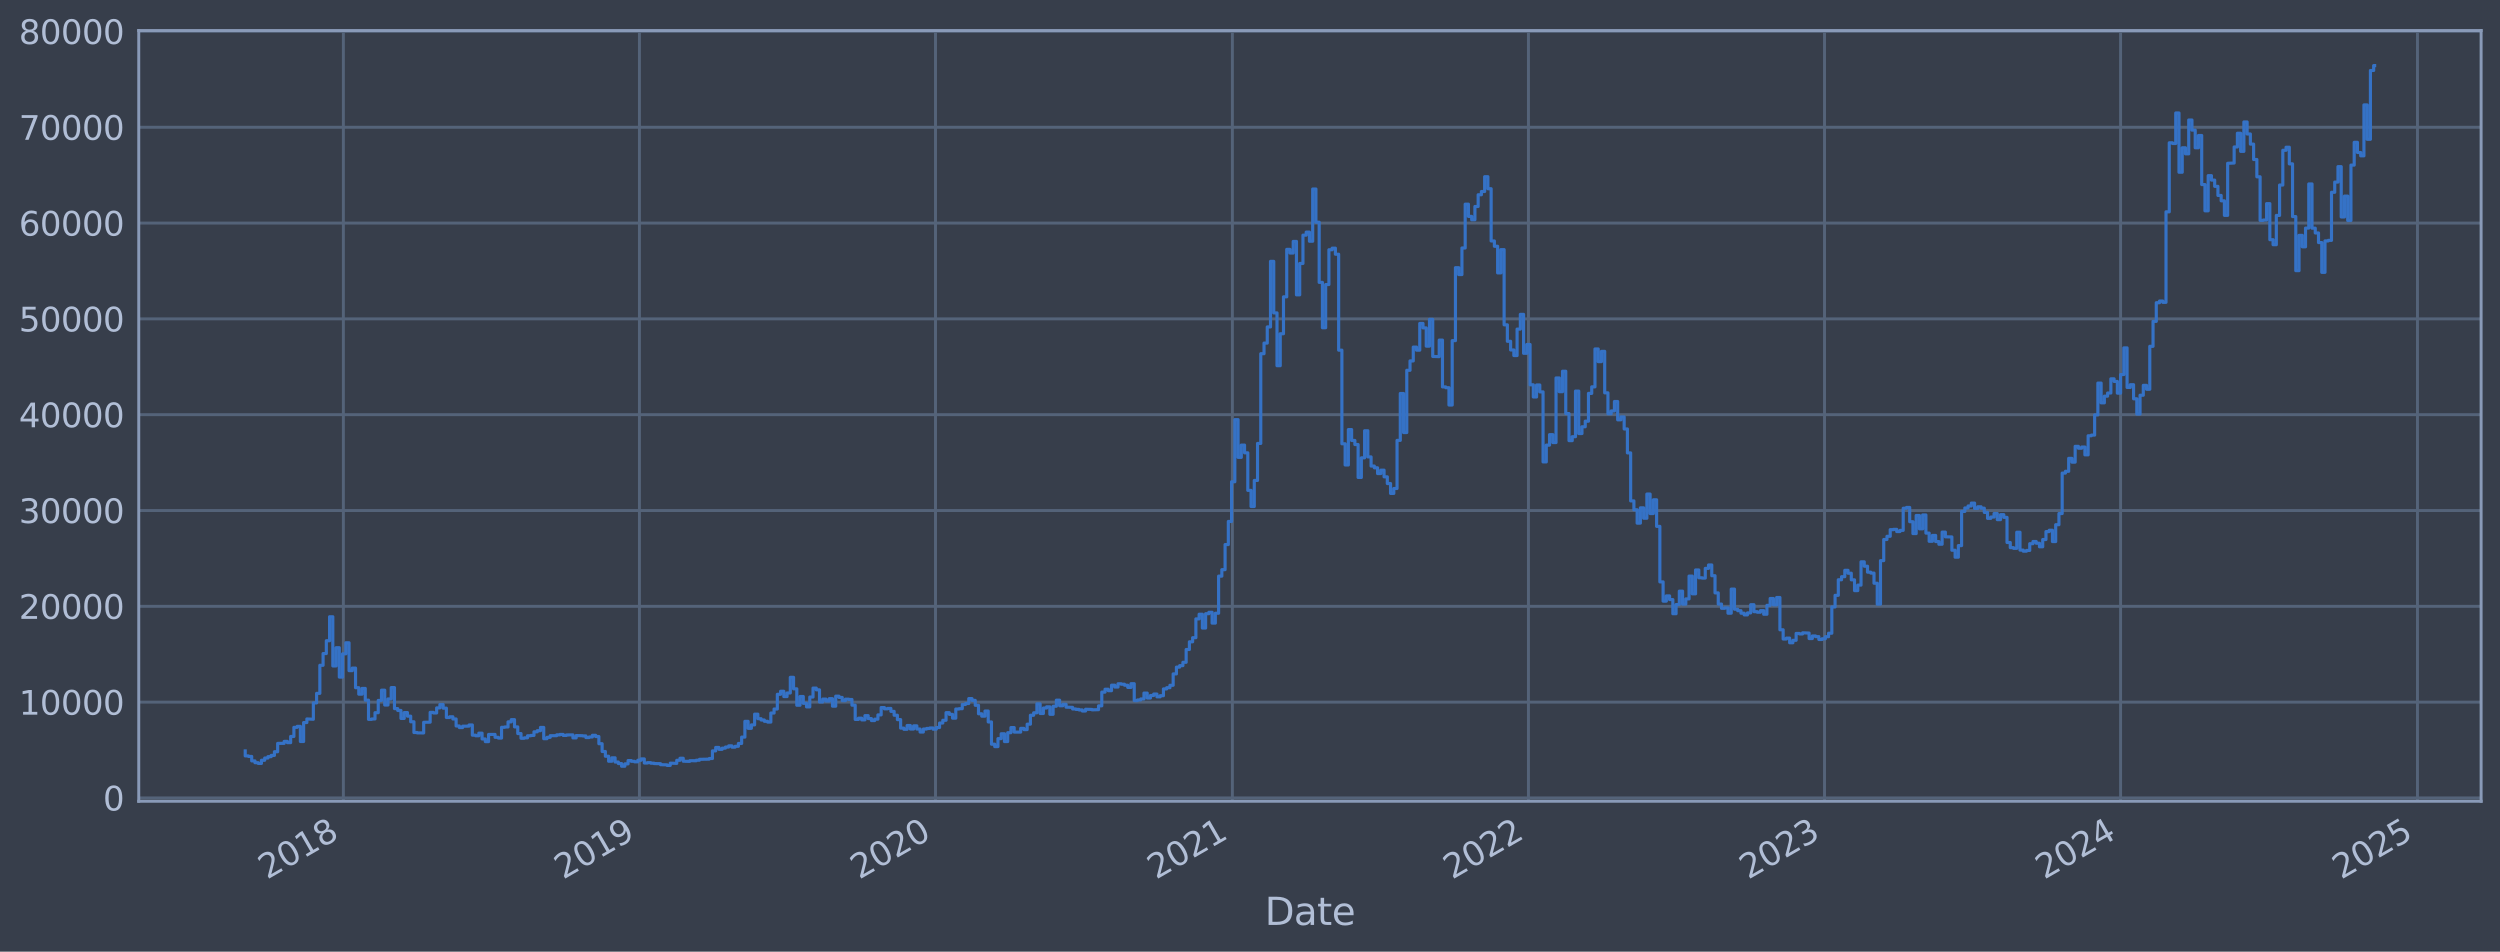 <?xml version="1.0" encoding="utf-8" standalone="no"?>
<!DOCTYPE svg PUBLIC "-//W3C//DTD SVG 1.1//EN"
  "http://www.w3.org/Graphics/SVG/1.1/DTD/svg11.dtd">
<svg xmlns:xlink="http://www.w3.org/1999/xlink" width="952.884pt" height="362.739pt" viewBox="0 0 952.884 362.739" xmlns="http://www.w3.org/2000/svg" version="1.1">
 <defs>
  <style type="text/css">*{stroke-linejoin: round; stroke-linecap: butt}</style>
 </defs>
 <g id="figure_1">
  <g id="patch_1">
   <path d="M 0 362.739 
L 952.884 362.739 
L 952.884 0 
L 0 0 
z
" style="fill: #373e4b"/>
  </g>
  <g id="axes_1">
   <g id="patch_2">
    <path d="M 52.884 305.408 
L 945.684 305.408 
L 945.684 11.648 
L 52.884 11.648 
z
" style="fill: #373e4b"/>
   </g>
   <g id="matplotlib.axis_1">
    <g id="xtick_1">
     <g id="line2d_1">
      <path d="M 130.875 305.408 
L 130.875 11.648 
" clip-path="url(#p6b8d795f42)" style="fill: none; stroke: #546379; stroke-width: 1.12; stroke-linecap: square"/>
     </g>
     <g id="line2d_2"/>
     <g id="text_1">
      <!-- 2018 -->
      <g style="fill: #b1bed6" transform="translate(101.794 335.333) rotate(-30) scale(0.126 -0.126)">
       <defs>
        <path id="DejaVuSans-32" d="M 1228 531 
L 3431 531 
L 3431 0 
L 469 0 
L 469 531 
Q 828 903 1448 1529 
Q 2069 2156 2228 2338 
Q 2531 2678 2651 2914 
Q 2772 3150 2772 3378 
Q 2772 3750 2511 3984 
Q 2250 4219 1831 4219 
Q 1534 4219 1204 4116 
Q 875 4013 500 3803 
L 500 4441 
Q 881 4594 1212 4672 
Q 1544 4750 1819 4750 
Q 2544 4750 2975 4387 
Q 3406 4025 3406 3419 
Q 3406 3131 3298 2873 
Q 3191 2616 2906 2266 
Q 2828 2175 2409 1742 
Q 1991 1309 1228 531 
z
" transform="scale(0.016)"/>
        <path id="DejaVuSans-30" d="M 2034 4250 
Q 1547 4250 1301 3770 
Q 1056 3291 1056 2328 
Q 1056 1369 1301 889 
Q 1547 409 2034 409 
Q 2525 409 2770 889 
Q 3016 1369 3016 2328 
Q 3016 3291 2770 3770 
Q 2525 4250 2034 4250 
z
M 2034 4750 
Q 2819 4750 3233 4129 
Q 3647 3509 3647 2328 
Q 3647 1150 3233 529 
Q 2819 -91 2034 -91 
Q 1250 -91 836 529 
Q 422 1150 422 2328 
Q 422 3509 836 4129 
Q 1250 4750 2034 4750 
z
" transform="scale(0.016)"/>
        <path id="DejaVuSans-31" d="M 794 531 
L 1825 531 
L 1825 4091 
L 703 3866 
L 703 4441 
L 1819 4666 
L 2450 4666 
L 2450 531 
L 3481 531 
L 3481 0 
L 794 0 
L 794 531 
z
" transform="scale(0.016)"/>
        <path id="DejaVuSans-38" d="M 2034 2216 
Q 1584 2216 1326 1975 
Q 1069 1734 1069 1313 
Q 1069 891 1326 650 
Q 1584 409 2034 409 
Q 2484 409 2743 651 
Q 3003 894 3003 1313 
Q 3003 1734 2745 1975 
Q 2488 2216 2034 2216 
z
M 1403 2484 
Q 997 2584 770 2862 
Q 544 3141 544 3541 
Q 544 4100 942 4425 
Q 1341 4750 2034 4750 
Q 2731 4750 3128 4425 
Q 3525 4100 3525 3541 
Q 3525 3141 3298 2862 
Q 3072 2584 2669 2484 
Q 3125 2378 3379 2068 
Q 3634 1759 3634 1313 
Q 3634 634 3220 271 
Q 2806 -91 2034 -91 
Q 1263 -91 848 271 
Q 434 634 434 1313 
Q 434 1759 690 2068 
Q 947 2378 1403 2484 
z
M 1172 3481 
Q 1172 3119 1398 2916 
Q 1625 2713 2034 2713 
Q 2441 2713 2670 2916 
Q 2900 3119 2900 3481 
Q 2900 3844 2670 4047 
Q 2441 4250 2034 4250 
Q 1625 4250 1398 4047 
Q 1172 3844 1172 3481 
z
" transform="scale(0.016)"/>
       </defs>
       <use xlink:href="#DejaVuSans-32"/>
       <use xlink:href="#DejaVuSans-30" x="63.623"/>
       <use xlink:href="#DejaVuSans-31" x="127.246"/>
       <use xlink:href="#DejaVuSans-38" x="190.869"/>
      </g>
     </g>
    </g>
    <g id="xtick_2">
     <g id="line2d_3">
      <path d="M 243.723 305.408 
L 243.723 11.648 
" clip-path="url(#p6b8d795f42)" style="fill: none; stroke: #546379; stroke-width: 1.12; stroke-linecap: square"/>
     </g>
     <g id="line2d_4"/>
     <g id="text_2">
      <!-- 2019 -->
      <g style="fill: #b1bed6" transform="translate(214.642 335.333) rotate(-30) scale(0.126 -0.126)">
       <defs>
        <path id="DejaVuSans-39" d="M 703 97 
L 703 672 
Q 941 559 1184 500 
Q 1428 441 1663 441 
Q 2288 441 2617 861 
Q 2947 1281 2994 2138 
Q 2813 1869 2534 1725 
Q 2256 1581 1919 1581 
Q 1219 1581 811 2004 
Q 403 2428 403 3163 
Q 403 3881 828 4315 
Q 1253 4750 1959 4750 
Q 2769 4750 3195 4129 
Q 3622 3509 3622 2328 
Q 3622 1225 3098 567 
Q 2575 -91 1691 -91 
Q 1453 -91 1209 -44 
Q 966 3 703 97 
z
M 1959 2075 
Q 2384 2075 2632 2365 
Q 2881 2656 2881 3163 
Q 2881 3666 2632 3958 
Q 2384 4250 1959 4250 
Q 1534 4250 1286 3958 
Q 1038 3666 1038 3163 
Q 1038 2656 1286 2365 
Q 1534 2075 1959 2075 
z
" transform="scale(0.016)"/>
       </defs>
       <use xlink:href="#DejaVuSans-32"/>
       <use xlink:href="#DejaVuSans-30" x="63.623"/>
       <use xlink:href="#DejaVuSans-31" x="127.246"/>
       <use xlink:href="#DejaVuSans-39" x="190.869"/>
      </g>
     </g>
    </g>
    <g id="xtick_3">
     <g id="line2d_5">
      <path d="M 356.57 305.408 
L 356.57 11.648 
" clip-path="url(#p6b8d795f42)" style="fill: none; stroke: #546379; stroke-width: 1.12; stroke-linecap: square"/>
     </g>
     <g id="line2d_6"/>
     <g id="text_3">
      <!-- 2020 -->
      <g style="fill: #b1bed6" transform="translate(327.489 335.333) rotate(-30) scale(0.126 -0.126)">
       <use xlink:href="#DejaVuSans-32"/>
       <use xlink:href="#DejaVuSans-30" x="63.623"/>
       <use xlink:href="#DejaVuSans-32" x="127.246"/>
       <use xlink:href="#DejaVuSans-30" x="190.869"/>
      </g>
     </g>
    </g>
    <g id="xtick_4">
     <g id="line2d_7">
      <path d="M 469.726 305.408 
L 469.726 11.648 
" clip-path="url(#p6b8d795f42)" style="fill: none; stroke: #546379; stroke-width: 1.12; stroke-linecap: square"/>
     </g>
     <g id="line2d_8"/>
     <g id="text_4">
      <!-- 2021 -->
      <g style="fill: #b1bed6" transform="translate(440.645 335.333) rotate(-30) scale(0.126 -0.126)">
       <use xlink:href="#DejaVuSans-32"/>
       <use xlink:href="#DejaVuSans-30" x="63.623"/>
       <use xlink:href="#DejaVuSans-32" x="127.246"/>
       <use xlink:href="#DejaVuSans-31" x="190.869"/>
      </g>
     </g>
    </g>
    <g id="xtick_5">
     <g id="line2d_9">
      <path d="M 582.574 305.408 
L 582.574 11.648 
" clip-path="url(#p6b8d795f42)" style="fill: none; stroke: #546379; stroke-width: 1.12; stroke-linecap: square"/>
     </g>
     <g id="line2d_10"/>
     <g id="text_5">
      <!-- 2022 -->
      <g style="fill: #b1bed6" transform="translate(553.493 335.333) rotate(-30) scale(0.126 -0.126)">
       <use xlink:href="#DejaVuSans-32"/>
       <use xlink:href="#DejaVuSans-30" x="63.623"/>
       <use xlink:href="#DejaVuSans-32" x="127.246"/>
       <use xlink:href="#DejaVuSans-32" x="190.869"/>
      </g>
     </g>
    </g>
    <g id="xtick_6">
     <g id="line2d_11">
      <path d="M 695.421 305.408 
L 695.421 11.648 
" clip-path="url(#p6b8d795f42)" style="fill: none; stroke: #546379; stroke-width: 1.12; stroke-linecap: square"/>
     </g>
     <g id="line2d_12"/>
     <g id="text_6">
      <!-- 2023 -->
      <g style="fill: #b1bed6" transform="translate(666.34 335.333) rotate(-30) scale(0.126 -0.126)">
       <defs>
        <path id="DejaVuSans-33" d="M 2597 2516 
Q 3050 2419 3304 2112 
Q 3559 1806 3559 1356 
Q 3559 666 3084 287 
Q 2609 -91 1734 -91 
Q 1441 -91 1130 -33 
Q 819 25 488 141 
L 488 750 
Q 750 597 1062 519 
Q 1375 441 1716 441 
Q 2309 441 2620 675 
Q 2931 909 2931 1356 
Q 2931 1769 2642 2001 
Q 2353 2234 1838 2234 
L 1294 2234 
L 1294 2753 
L 1863 2753 
Q 2328 2753 2575 2939 
Q 2822 3125 2822 3475 
Q 2822 3834 2567 4026 
Q 2313 4219 1838 4219 
Q 1578 4219 1281 4162 
Q 984 4106 628 3988 
L 628 4550 
Q 988 4650 1302 4700 
Q 1616 4750 1894 4750 
Q 2613 4750 3031 4423 
Q 3450 4097 3450 3541 
Q 3450 3153 3228 2886 
Q 3006 2619 2597 2516 
z
" transform="scale(0.016)"/>
       </defs>
       <use xlink:href="#DejaVuSans-32"/>
       <use xlink:href="#DejaVuSans-30" x="63.623"/>
       <use xlink:href="#DejaVuSans-32" x="127.246"/>
       <use xlink:href="#DejaVuSans-33" x="190.869"/>
      </g>
     </g>
    </g>
    <g id="xtick_7">
     <g id="line2d_13">
      <path d="M 808.268 305.408 
L 808.268 11.648 
" clip-path="url(#p6b8d795f42)" style="fill: none; stroke: #546379; stroke-width: 1.12; stroke-linecap: square"/>
     </g>
     <g id="line2d_14"/>
     <g id="text_7">
      <!-- 2024 -->
      <g style="fill: #b1bed6" transform="translate(779.187 335.333) rotate(-30) scale(0.126 -0.126)">
       <defs>
        <path id="DejaVuSans-34" d="M 2419 4116 
L 825 1625 
L 2419 1625 
L 2419 4116 
z
M 2253 4666 
L 3047 4666 
L 3047 1625 
L 3713 1625 
L 3713 1100 
L 3047 1100 
L 3047 0 
L 2419 0 
L 2419 1100 
L 313 1100 
L 313 1709 
L 2253 4666 
z
" transform="scale(0.016)"/>
       </defs>
       <use xlink:href="#DejaVuSans-32"/>
       <use xlink:href="#DejaVuSans-30" x="63.623"/>
       <use xlink:href="#DejaVuSans-32" x="127.246"/>
       <use xlink:href="#DejaVuSans-34" x="190.869"/>
      </g>
     </g>
    </g>
    <g id="xtick_8">
     <g id="line2d_15">
      <path d="M 921.425 305.408 
L 921.425 11.648 
" clip-path="url(#p6b8d795f42)" style="fill: none; stroke: #546379; stroke-width: 1.12; stroke-linecap: square"/>
     </g>
     <g id="line2d_16"/>
     <g id="text_8">
      <!-- 2025 -->
      <g style="fill: #b1bed6" transform="translate(892.344 335.333) rotate(-30) scale(0.126 -0.126)">
       <defs>
        <path id="DejaVuSans-35" d="M 691 4666 
L 3169 4666 
L 3169 4134 
L 1269 4134 
L 1269 2991 
Q 1406 3038 1543 3061 
Q 1681 3084 1819 3084 
Q 2600 3084 3056 2656 
Q 3513 2228 3513 1497 
Q 3513 744 3044 326 
Q 2575 -91 1722 -91 
Q 1428 -91 1123 -41 
Q 819 9 494 109 
L 494 744 
Q 775 591 1075 516 
Q 1375 441 1709 441 
Q 2250 441 2565 725 
Q 2881 1009 2881 1497 
Q 2881 1984 2565 2268 
Q 2250 2553 1709 2553 
Q 1456 2553 1204 2497 
Q 953 2441 691 2322 
L 691 4666 
z
" transform="scale(0.016)"/>
       </defs>
       <use xlink:href="#DejaVuSans-32"/>
       <use xlink:href="#DejaVuSans-30" x="63.623"/>
       <use xlink:href="#DejaVuSans-32" x="127.246"/>
       <use xlink:href="#DejaVuSans-35" x="190.869"/>
      </g>
     </g>
    </g>
    <g id="text_9">
     <!-- Date -->
     <g style="fill: #b1bed6" transform="translate(482.075 352.544) scale(0.144 -0.144)">
      <defs>
       <path id="DejaVuSans-44" d="M 1259 4147 
L 1259 519 
L 2022 519 
Q 2988 519 3436 956 
Q 3884 1394 3884 2338 
Q 3884 3275 3436 3711 
Q 2988 4147 2022 4147 
L 1259 4147 
z
M 628 4666 
L 1925 4666 
Q 3281 4666 3915 4102 
Q 4550 3538 4550 2338 
Q 4550 1131 3912 565 
Q 3275 0 1925 0 
L 628 0 
L 628 4666 
z
" transform="scale(0.016)"/>
       <path id="DejaVuSans-61" d="M 2194 1759 
Q 1497 1759 1228 1600 
Q 959 1441 959 1056 
Q 959 750 1161 570 
Q 1363 391 1709 391 
Q 2188 391 2477 730 
Q 2766 1069 2766 1631 
L 2766 1759 
L 2194 1759 
z
M 3341 1997 
L 3341 0 
L 2766 0 
L 2766 531 
Q 2569 213 2275 61 
Q 1981 -91 1556 -91 
Q 1019 -91 701 211 
Q 384 513 384 1019 
Q 384 1609 779 1909 
Q 1175 2209 1959 2209 
L 2766 2209 
L 2766 2266 
Q 2766 2663 2505 2880 
Q 2244 3097 1772 3097 
Q 1472 3097 1187 3025 
Q 903 2953 641 2809 
L 641 3341 
Q 956 3463 1253 3523 
Q 1550 3584 1831 3584 
Q 2591 3584 2966 3190 
Q 3341 2797 3341 1997 
z
" transform="scale(0.016)"/>
       <path id="DejaVuSans-74" d="M 1172 4494 
L 1172 3500 
L 2356 3500 
L 2356 3053 
L 1172 3053 
L 1172 1153 
Q 1172 725 1289 603 
Q 1406 481 1766 481 
L 2356 481 
L 2356 0 
L 1766 0 
Q 1100 0 847 248 
Q 594 497 594 1153 
L 594 3053 
L 172 3053 
L 172 3500 
L 594 3500 
L 594 4494 
L 1172 4494 
z
" transform="scale(0.016)"/>
       <path id="DejaVuSans-65" d="M 3597 1894 
L 3597 1613 
L 953 1613 
Q 991 1019 1311 708 
Q 1631 397 2203 397 
Q 2534 397 2845 478 
Q 3156 559 3463 722 
L 3463 178 
Q 3153 47 2828 -22 
Q 2503 -91 2169 -91 
Q 1331 -91 842 396 
Q 353 884 353 1716 
Q 353 2575 817 3079 
Q 1281 3584 2069 3584 
Q 2775 3584 3186 3129 
Q 3597 2675 3597 1894 
z
M 3022 2063 
Q 3016 2534 2758 2815 
Q 2500 3097 2075 3097 
Q 1594 3097 1305 2825 
Q 1016 2553 972 2059 
L 3022 2063 
z
" transform="scale(0.016)"/>
      </defs>
      <use xlink:href="#DejaVuSans-44"/>
      <use xlink:href="#DejaVuSans-61" x="77.002"/>
      <use xlink:href="#DejaVuSans-74" x="138.281"/>
      <use xlink:href="#DejaVuSans-65" x="177.49"/>
     </g>
    </g>
   </g>
   <g id="matplotlib.axis_2">
    <g id="ytick_1">
     <g id="line2d_17">
      <path d="M 52.884 304.136 
L 945.684 304.136 
" clip-path="url(#p6b8d795f42)" style="fill: none; stroke: #546379; stroke-width: 1.12; stroke-linecap: square"/>
     </g>
     <g id="line2d_18"/>
     <g id="text_10">
      <!-- 0 -->
      <g style="fill: #b1bed6" transform="translate(39.267 308.923) scale(0.126 -0.126)">
       <use xlink:href="#DejaVuSans-30"/>
      </g>
     </g>
    </g>
    <g id="ytick_2">
     <g id="line2d_19">
      <path d="M 52.884 267.618 
L 945.684 267.618 
" clip-path="url(#p6b8d795f42)" style="fill: none; stroke: #546379; stroke-width: 1.12; stroke-linecap: square"/>
     </g>
     <g id="line2d_20"/>
     <g id="text_11">
      <!-- 10000 -->
      <g style="fill: #b1bed6" transform="translate(7.2 272.405) scale(0.126 -0.126)">
       <use xlink:href="#DejaVuSans-31"/>
       <use xlink:href="#DejaVuSans-30" x="63.623"/>
       <use xlink:href="#DejaVuSans-30" x="127.246"/>
       <use xlink:href="#DejaVuSans-30" x="190.869"/>
       <use xlink:href="#DejaVuSans-30" x="254.492"/>
      </g>
     </g>
    </g>
    <g id="ytick_3">
     <g id="line2d_21">
      <path d="M 52.884 231.099 
L 945.684 231.099 
" clip-path="url(#p6b8d795f42)" style="fill: none; stroke: #546379; stroke-width: 1.12; stroke-linecap: square"/>
     </g>
     <g id="line2d_22"/>
     <g id="text_12">
      <!-- 20000 -->
      <g style="fill: #b1bed6" transform="translate(7.2 235.886) scale(0.126 -0.126)">
       <use xlink:href="#DejaVuSans-32"/>
       <use xlink:href="#DejaVuSans-30" x="63.623"/>
       <use xlink:href="#DejaVuSans-30" x="127.246"/>
       <use xlink:href="#DejaVuSans-30" x="190.869"/>
       <use xlink:href="#DejaVuSans-30" x="254.492"/>
      </g>
     </g>
    </g>
    <g id="ytick_4">
     <g id="line2d_23">
      <path d="M 52.884 194.58 
L 945.684 194.58 
" clip-path="url(#p6b8d795f42)" style="fill: none; stroke: #546379; stroke-width: 1.12; stroke-linecap: square"/>
     </g>
     <g id="line2d_24"/>
     <g id="text_13">
      <!-- 30000 -->
      <g style="fill: #b1bed6" transform="translate(7.2 199.367) scale(0.126 -0.126)">
       <use xlink:href="#DejaVuSans-33"/>
       <use xlink:href="#DejaVuSans-30" x="63.623"/>
       <use xlink:href="#DejaVuSans-30" x="127.246"/>
       <use xlink:href="#DejaVuSans-30" x="190.869"/>
       <use xlink:href="#DejaVuSans-30" x="254.492"/>
      </g>
     </g>
    </g>
    <g id="ytick_5">
     <g id="line2d_25">
      <path d="M 52.884 158.062 
L 945.684 158.062 
" clip-path="url(#p6b8d795f42)" style="fill: none; stroke: #546379; stroke-width: 1.12; stroke-linecap: square"/>
     </g>
     <g id="line2d_26"/>
     <g id="text_14">
      <!-- 40000 -->
      <g style="fill: #b1bed6" transform="translate(7.2 162.849) scale(0.126 -0.126)">
       <use xlink:href="#DejaVuSans-34"/>
       <use xlink:href="#DejaVuSans-30" x="63.623"/>
       <use xlink:href="#DejaVuSans-30" x="127.246"/>
       <use xlink:href="#DejaVuSans-30" x="190.869"/>
       <use xlink:href="#DejaVuSans-30" x="254.492"/>
      </g>
     </g>
    </g>
    <g id="ytick_6">
     <g id="line2d_27">
      <path d="M 52.884 121.543 
L 945.684 121.543 
" clip-path="url(#p6b8d795f42)" style="fill: none; stroke: #546379; stroke-width: 1.12; stroke-linecap: square"/>
     </g>
     <g id="line2d_28"/>
     <g id="text_15">
      <!-- 50000 -->
      <g style="fill: #b1bed6" transform="translate(7.2 126.33) scale(0.126 -0.126)">
       <use xlink:href="#DejaVuSans-35"/>
       <use xlink:href="#DejaVuSans-30" x="63.623"/>
       <use xlink:href="#DejaVuSans-30" x="127.246"/>
       <use xlink:href="#DejaVuSans-30" x="190.869"/>
       <use xlink:href="#DejaVuSans-30" x="254.492"/>
      </g>
     </g>
    </g>
    <g id="ytick_7">
     <g id="line2d_29">
      <path d="M 52.884 85.024 
L 945.684 85.024 
" clip-path="url(#p6b8d795f42)" style="fill: none; stroke: #546379; stroke-width: 1.12; stroke-linecap: square"/>
     </g>
     <g id="line2d_30"/>
     <g id="text_16">
      <!-- 60000 -->
      <g style="fill: #b1bed6" transform="translate(7.2 89.811) scale(0.126 -0.126)">
       <defs>
        <path id="DejaVuSans-36" d="M 2113 2584 
Q 1688 2584 1439 2293 
Q 1191 2003 1191 1497 
Q 1191 994 1439 701 
Q 1688 409 2113 409 
Q 2538 409 2786 701 
Q 3034 994 3034 1497 
Q 3034 2003 2786 2293 
Q 2538 2584 2113 2584 
z
M 3366 4563 
L 3366 3988 
Q 3128 4100 2886 4159 
Q 2644 4219 2406 4219 
Q 1781 4219 1451 3797 
Q 1122 3375 1075 2522 
Q 1259 2794 1537 2939 
Q 1816 3084 2150 3084 
Q 2853 3084 3261 2657 
Q 3669 2231 3669 1497 
Q 3669 778 3244 343 
Q 2819 -91 2113 -91 
Q 1303 -91 875 529 
Q 447 1150 447 2328 
Q 447 3434 972 4092 
Q 1497 4750 2381 4750 
Q 2619 4750 2861 4703 
Q 3103 4656 3366 4563 
z
" transform="scale(0.016)"/>
       </defs>
       <use xlink:href="#DejaVuSans-36"/>
       <use xlink:href="#DejaVuSans-30" x="63.623"/>
       <use xlink:href="#DejaVuSans-30" x="127.246"/>
       <use xlink:href="#DejaVuSans-30" x="190.869"/>
       <use xlink:href="#DejaVuSans-30" x="254.492"/>
      </g>
     </g>
    </g>
    <g id="ytick_8">
     <g id="line2d_31">
      <path d="M 52.884 48.506 
L 945.684 48.506 
" clip-path="url(#p6b8d795f42)" style="fill: none; stroke: #546379; stroke-width: 1.12; stroke-linecap: square"/>
     </g>
     <g id="line2d_32"/>
     <g id="text_17">
      <!-- 70000 -->
      <g style="fill: #b1bed6" transform="translate(7.2 53.293) scale(0.126 -0.126)">
       <defs>
        <path id="DejaVuSans-37" d="M 525 4666 
L 3525 4666 
L 3525 4397 
L 1831 0 
L 1172 0 
L 2766 4134 
L 525 4134 
L 525 4666 
z
" transform="scale(0.016)"/>
       </defs>
       <use xlink:href="#DejaVuSans-37"/>
       <use xlink:href="#DejaVuSans-30" x="63.623"/>
       <use xlink:href="#DejaVuSans-30" x="127.246"/>
       <use xlink:href="#DejaVuSans-30" x="190.869"/>
       <use xlink:href="#DejaVuSans-30" x="254.492"/>
      </g>
     </g>
    </g>
    <g id="ytick_9">
     <g id="line2d_33">
      <path d="M 52.884 11.987 
L 945.684 11.987 
" clip-path="url(#p6b8d795f42)" style="fill: none; stroke: #546379; stroke-width: 1.12; stroke-linecap: square"/>
     </g>
     <g id="line2d_34"/>
     <g id="text_18">
      <!-- 80000 -->
      <g style="fill: #b1bed6" transform="translate(7.2 16.774) scale(0.126 -0.126)">
       <use xlink:href="#DejaVuSans-38"/>
       <use xlink:href="#DejaVuSans-30" x="63.623"/>
       <use xlink:href="#DejaVuSans-30" x="127.246"/>
       <use xlink:href="#DejaVuSans-30" x="190.869"/>
       <use xlink:href="#DejaVuSans-30" x="254.492"/>
      </g>
     </g>
    </g>
   </g>
   <g id="line2d_35">
    <path d="M 93.466 286.212 
L 93.466 288.123 
L 94.702 288.123 
L 94.702 288.321 
L 95.939 288.321 
L 95.939 290.021 
L 97.176 290.021 
L 97.176 290.703 
L 98.412 290.703 
L 98.412 290.986 
L 99.649 290.986 
L 99.649 289.777 
L 100.886 289.777 
L 100.886 288.929 
L 102.122 288.929 
L 102.122 288.403 
L 103.359 288.403 
L 103.359 287.924 
L 104.596 287.924 
L 104.596 286.527 
L 105.832 286.527 
L 105.832 283.351 
L 108.306 283.331 
L 108.306 282.588 
L 109.542 282.588 
L 109.542 283.066 
L 110.779 283.066 
L 110.779 280.706 
L 112.016 280.706 
L 112.016 277.237 
L 113.252 277.237 
L 113.252 276.863 
L 114.489 276.863 
L 114.489 282.627 
L 115.726 282.627 
L 115.726 275.401 
L 116.963 275.401 
L 116.963 274.035 
L 119.436 274.144 
L 119.436 267.914 
L 120.673 267.914 
L 120.673 264.284 
L 121.909 264.284 
L 121.909 253.58 
L 123.146 253.58 
L 123.146 249.107 
L 124.383 249.107 
L 124.383 244.216 
L 125.619 244.216 
L 125.619 235.073 
L 126.856 235.073 
L 126.856 253.826 
L 128.093 253.826 
L 128.093 246.883 
L 129.329 246.883 
L 129.329 258.077 
L 130.566 258.077 
L 130.566 249.215 
L 131.803 249.215 
L 131.803 245.002 
L 133.039 245.002 
L 133.039 255.619 
L 134.276 255.619 
L 134.276 254.639 
L 135.513 254.639 
L 135.513 262.116 
L 136.749 262.116 
L 136.749 264.581 
L 137.986 264.581 
L 137.986 262.391 
L 139.223 262.391 
L 139.223 266.873 
L 140.46 266.873 
L 140.46 274.184 
L 141.696 274.184 
L 141.696 274.027 
L 142.933 274.027 
L 142.933 271.65 
L 144.17 271.65 
L 144.17 266.966 
L 145.406 266.966 
L 145.406 263.068 
L 146.643 263.068 
L 146.643 268.714 
L 147.88 268.714 
L 147.88 266.405 
L 149.116 266.405 
L 149.116 262.079 
L 150.353 262.079 
L 150.353 270.085 
L 151.59 270.085 
L 151.59 270.795 
L 152.826 270.795 
L 152.826 273.834 
L 154.063 273.834 
L 154.063 271.598 
L 155.3 271.598 
L 155.3 272.972 
L 156.536 272.972 
L 156.536 275.102 
L 157.773 275.102 
L 157.773 279.203 
L 159.01 279.203 
L 159.01 279.352 
L 161.483 279.361 
L 161.483 275.304 
L 163.956 275.26 
L 163.956 271.523 
L 165.193 271.523 
L 165.193 271.744 
L 166.43 271.744 
L 166.43 269.815 
L 167.667 269.815 
L 167.667 268.519 
L 168.903 268.519 
L 168.903 269.922 
L 170.14 269.922 
L 170.14 273.472 
L 171.377 273.472 
L 171.377 273.201 
L 172.613 273.201 
L 172.613 274.038 
L 173.85 274.038 
L 173.85 276.704 
L 175.087 276.704 
L 175.087 277.315 
L 176.323 277.315 
L 176.323 276.785 
L 178.797 276.764 
L 178.797 276.326 
L 180.033 276.326 
L 180.033 280.206 
L 181.27 280.206 
L 181.27 280.441 
L 182.507 280.441 
L 182.507 279.447 
L 183.743 279.447 
L 183.743 281.652 
L 184.98 281.652 
L 184.98 282.67 
L 186.217 282.67 
L 186.217 279.938 
L 188.69 279.93 
L 188.69 281.023 
L 189.927 281.023 
L 189.927 281.317 
L 191.164 281.317 
L 191.164 277.218 
L 192.4 277.218 
L 192.4 277.088 
L 193.637 277.088 
L 193.637 275.141 
L 194.874 275.141 
L 194.874 274.295 
L 196.11 274.295 
L 196.11 277.059 
L 197.347 277.059 
L 197.347 279.602 
L 198.584 279.602 
L 198.584 281.393 
L 199.82 281.393 
L 199.82 281.237 
L 201.057 281.237 
L 201.057 280.448 
L 202.294 280.448 
L 202.294 280.305 
L 203.53 280.305 
L 203.53 278.934 
L 204.767 278.934 
L 204.767 278.505 
L 206.004 278.505 
L 206.004 277.262 
L 207.24 277.262 
L 207.24 281.553 
L 208.477 281.553 
L 208.477 281.035 
L 209.714 281.035 
L 209.714 280.409 
L 212.187 280.414 
L 212.187 280.095 
L 213.424 280.095 
L 213.424 279.929 
L 214.66 279.929 
L 214.66 280.321 
L 215.897 280.321 
L 215.897 280.13 
L 218.371 280.103 
L 218.371 281.257 
L 219.607 281.257 
L 219.607 280.364 
L 222.081 280.422 
L 222.081 280.501 
L 223.317 280.501 
L 223.317 281.124 
L 224.554 281.124 
L 224.554 280.906 
L 225.791 280.906 
L 225.791 280.265 
L 227.027 280.265 
L 227.027 280.733 
L 228.264 280.733 
L 228.264 283.472 
L 229.501 283.472 
L 229.501 286.429 
L 230.737 286.429 
L 230.737 288.24 
L 231.974 288.24 
L 231.974 290.155 
L 233.211 290.155 
L 233.211 288.842 
L 234.447 288.842 
L 234.447 290.46 
L 235.684 290.46 
L 235.684 291.032 
L 236.921 291.032 
L 236.921 292.056 
L 238.157 292.056 
L 238.157 291.148 
L 239.394 291.148 
L 239.394 289.895 
L 240.631 289.895 
L 240.631 290.181 
L 241.868 290.181 
L 241.868 290.368 
L 243.104 290.368 
L 243.104 289.78 
L 244.341 289.78 
L 244.341 289.267 
L 245.578 289.267 
L 245.578 290.821 
L 246.814 290.821 
L 246.814 290.689 
L 248.051 290.689 
L 248.051 290.896 
L 249.288 290.896 
L 249.288 291.036 
L 251.761 291.076 
L 251.761 291.464 
L 254.234 291.516 
L 254.234 291.739 
L 255.471 291.739 
L 255.471 290.882 
L 257.944 290.96 
L 257.944 289.797 
L 259.181 289.797 
L 259.181 289.019 
L 260.418 289.019 
L 260.418 290.138 
L 262.891 290.206 
L 262.891 289.942 
L 265.364 289.963 
L 265.364 289.761 
L 266.601 289.761 
L 266.601 289.423 
L 270.311 289.352 
L 270.311 289.112 
L 271.548 289.112 
L 271.548 286.201 
L 272.785 286.201 
L 272.785 284.896 
L 274.021 284.896 
L 274.021 285.611 
L 275.258 285.611 
L 275.258 285.159 
L 276.495 285.159 
L 276.495 284.748 
L 277.731 284.748 
L 277.731 284.292 
L 278.968 284.292 
L 278.968 284.777 
L 280.205 284.777 
L 280.205 284.452 
L 281.441 284.452 
L 281.441 283.378 
L 282.678 283.378 
L 282.678 280.954 
L 283.915 280.954 
L 283.915 274.948 
L 285.151 274.948 
L 285.151 277.605 
L 286.388 277.605 
L 286.388 276.288 
L 287.625 276.288 
L 287.625 272.203 
L 288.861 272.203 
L 288.861 273.927 
L 290.098 273.927 
L 290.098 274.429 
L 291.335 274.429 
L 291.335 274.928 
L 292.572 274.928 
L 292.572 275.223 
L 293.808 275.223 
L 293.808 271.783 
L 295.045 271.783 
L 295.045 270.241 
L 296.282 270.241 
L 296.282 264.643 
L 297.518 264.643 
L 297.518 263.481 
L 298.755 263.481 
L 298.755 265.504 
L 299.992 265.504 
L 299.992 264.13 
L 301.228 264.13 
L 301.228 258.171 
L 302.465 258.171 
L 302.465 262.545 
L 303.702 262.545 
L 303.702 268.807 
L 304.938 268.807 
L 304.938 265.473 
L 306.175 265.473 
L 306.175 268.074 
L 307.412 268.074 
L 307.412 269.439 
L 308.648 269.439 
L 308.648 265.684 
L 309.885 265.684 
L 309.885 262.265 
L 311.122 262.265 
L 311.122 262.935 
L 312.358 262.935 
L 312.358 267.556 
L 313.595 267.556 
L 313.595 266.458 
L 314.832 266.458 
L 314.832 267.209 
L 316.068 267.209 
L 316.068 266.302 
L 317.305 266.302 
L 317.305 269.159 
L 318.542 269.159 
L 318.542 265.349 
L 319.779 265.349 
L 319.779 265.839 
L 321.015 265.839 
L 321.015 267.036 
L 322.252 267.036 
L 322.252 266.484 
L 323.489 266.484 
L 323.489 266.61 
L 324.725 266.61 
L 324.725 268.774 
L 325.962 268.774 
L 325.962 274.213 
L 327.199 274.213 
L 327.199 273.742 
L 328.435 273.742 
L 328.435 274.382 
L 329.672 274.382 
L 329.672 272.775 
L 330.909 272.775 
L 330.909 273.885 
L 332.145 273.885 
L 332.145 274.641 
L 333.382 274.641 
L 333.382 274.109 
L 334.619 274.109 
L 334.619 272.486 
L 335.855 272.486 
L 335.855 269.687 
L 337.092 269.687 
L 337.092 270.17 
L 338.329 270.17 
L 338.329 270.016 
L 339.565 270.016 
L 339.565 271.134 
L 340.802 271.134 
L 340.802 272.612 
L 342.039 272.612 
L 342.039 274.279 
L 343.276 274.279 
L 343.276 277.528 
L 344.512 277.528 
L 344.512 277.976 
L 345.749 277.976 
L 345.749 276.537 
L 346.986 276.537 
L 346.986 277.869 
L 348.222 277.869 
L 348.222 276.666 
L 349.459 276.666 
L 349.459 277.883 
L 350.696 277.883 
L 350.696 279.013 
L 351.932 279.013 
L 351.932 277.879 
L 353.169 277.879 
L 353.169 277.658 
L 354.406 277.658 
L 354.406 277.474 
L 355.642 277.474 
L 355.642 277.932 
L 356.879 277.932 
L 356.879 277.289 
L 358.116 277.289 
L 358.116 275.586 
L 359.352 275.586 
L 359.352 274.537 
L 360.589 274.537 
L 360.589 271.634 
L 361.826 271.634 
L 361.826 272.284 
L 363.062 272.284 
L 363.062 273.726 
L 364.299 273.726 
L 364.299 270.248 
L 365.536 270.248 
L 365.536 270.121 
L 366.772 270.121 
L 366.772 268.51 
L 368.009 268.51 
L 368.009 268.148 
L 369.246 268.148 
L 369.246 266.272 
L 370.483 266.272 
L 370.483 266.958 
L 371.719 266.958 
L 371.719 268.824 
L 372.956 268.824 
L 372.956 272.053 
L 374.193 272.053 
L 374.193 272.971 
L 375.429 272.971 
L 375.429 271.024 
L 376.666 271.024 
L 376.666 275.17 
L 377.903 275.17 
L 377.903 283.653 
L 379.139 283.653 
L 379.139 284.571 
L 380.376 284.571 
L 380.376 281.532 
L 381.613 281.532 
L 381.613 279.675 
L 382.849 279.675 
L 382.849 282.644 
L 384.086 282.644 
L 384.086 279.27 
L 385.323 279.27 
L 385.323 277.32 
L 386.559 277.32 
L 386.559 279.036 
L 389.033 279.041 
L 389.033 277.626 
L 390.269 277.626 
L 390.269 278.095 
L 391.506 278.095 
L 391.506 276.02 
L 392.743 276.02 
L 392.743 272.625 
L 393.98 272.625 
L 393.98 271.686 
L 395.216 271.686 
L 395.216 268.269 
L 396.453 268.269 
L 396.453 271.947 
L 397.69 271.947 
L 397.69 269.861 
L 398.926 269.861 
L 398.926 269.405 
L 400.163 269.405 
L 400.163 272.253 
L 401.4 272.253 
L 401.4 269.191 
L 402.636 269.191 
L 402.636 266.872 
L 403.873 266.872 
L 403.873 268.992 
L 405.11 268.992 
L 405.11 268.439 
L 406.346 268.439 
L 406.346 269.54 
L 408.82 269.609 
L 408.82 270.23 
L 410.056 270.23 
L 410.056 270.39 
L 411.293 270.39 
L 411.293 270.593 
L 412.53 270.593 
L 412.53 271.005 
L 413.766 271.005 
L 413.766 270.334 
L 416.24 270.408 
L 416.24 270.563 
L 418.713 270.486 
L 418.713 269.031 
L 419.95 269.031 
L 419.95 263.811 
L 421.187 263.811 
L 421.187 262.71 
L 422.423 262.71 
L 422.423 263.257 
L 423.66 263.257 
L 423.66 261.163 
L 424.897 261.163 
L 424.897 261.873 
L 426.133 261.873 
L 426.133 260.628 
L 427.37 260.628 
L 427.37 260.804 
L 428.607 260.804 
L 428.607 261.176 
L 429.843 261.176 
L 429.843 262.013 
L 431.08 262.013 
L 431.08 260.594 
L 432.317 260.594 
L 432.317 267.035 
L 433.553 267.035 
L 433.553 266.786 
L 434.79 266.786 
L 434.79 266.41 
L 436.027 266.41 
L 436.027 264.171 
L 437.263 264.171 
L 437.263 266.046 
L 438.5 266.046 
L 438.5 265.088 
L 439.737 265.088 
L 439.737 264.547 
L 440.973 264.547 
L 440.973 265.603 
L 442.21 265.603 
L 442.21 265.168 
L 443.447 265.168 
L 443.447 262.591 
L 444.684 262.591 
L 444.684 262.126 
L 445.92 262.126 
L 445.92 261.197 
L 447.157 261.197 
L 447.157 256.865 
L 448.394 256.865 
L 448.394 254.283 
L 449.63 254.283 
L 449.63 253.703 
L 450.867 253.703 
L 450.867 252.442 
L 452.104 252.442 
L 452.104 247.567 
L 453.34 247.567 
L 453.34 244.627 
L 454.577 244.627 
L 454.577 243.058 
L 455.814 243.058 
L 455.814 235.892 
L 457.05 235.892 
L 457.05 234.121 
L 458.287 234.121 
L 458.287 239.38 
L 459.524 239.38 
L 459.524 233.922 
L 460.76 233.922 
L 460.76 233.372 
L 461.997 233.372 
L 461.997 237.498 
L 463.234 237.498 
L 463.234 233.741 
L 464.47 233.741 
L 464.47 219.593 
L 465.707 219.593 
L 465.707 217.131 
L 466.944 217.131 
L 466.944 207.569 
L 468.18 207.569 
L 468.18 198.756 
L 469.417 198.756 
L 469.417 183.622 
L 470.654 183.622 
L 470.654 159.939 
L 471.891 159.939 
L 471.891 174.331 
L 473.127 174.331 
L 473.127 169.644 
L 474.364 169.644 
L 474.364 172.596 
L 475.601 172.596 
L 475.601 186.912 
L 476.837 186.912 
L 476.837 193.05 
L 478.074 193.05 
L 478.074 183.126 
L 479.311 183.126 
L 479.311 169.01 
L 480.547 169.01 
L 480.547 134.82 
L 481.784 134.82 
L 481.784 130.777 
L 483.021 130.777 
L 483.021 124.61 
L 484.257 124.61 
L 484.257 99.627 
L 485.494 99.627 
L 485.494 119.261 
L 486.731 119.261 
L 486.731 139.386 
L 487.967 139.386 
L 487.967 127.207 
L 489.204 127.207 
L 489.204 113.146 
L 490.441 113.146 
L 490.441 95.055 
L 491.677 95.055 
L 491.677 96.446 
L 492.914 96.446 
L 492.914 92.015 
L 494.151 92.015 
L 494.151 112.383 
L 495.388 112.383 
L 495.388 100.422 
L 496.624 100.422 
L 496.624 89.637 
L 497.861 89.637 
L 497.861 88.479 
L 499.098 88.479 
L 499.098 91.954 
L 500.334 91.954 
L 500.334 72.044 
L 501.571 72.044 
L 501.571 84.706 
L 502.808 84.706 
L 502.808 107.634 
L 504.044 107.634 
L 504.044 124.919 
L 505.281 124.919 
L 505.281 108.454 
L 506.518 108.454 
L 506.518 95.201 
L 507.754 95.201 
L 507.754 94.591 
L 508.991 94.591 
L 508.991 96.893 
L 510.228 96.893 
L 510.228 133.461 
L 511.464 133.461 
L 511.464 169.148 
L 512.701 169.148 
L 512.701 177.217 
L 513.938 177.217 
L 513.938 163.739 
L 515.174 163.739 
L 515.174 167.883 
L 516.411 167.883 
L 516.411 169.435 
L 517.648 169.435 
L 517.648 181.981 
L 518.884 181.981 
L 518.884 174.514 
L 520.121 174.514 
L 520.121 164.179 
L 521.358 164.179 
L 521.358 174.158 
L 522.595 174.158 
L 522.595 177.638 
L 523.831 177.638 
L 523.831 178.305 
L 525.068 178.305 
L 525.068 180.496 
L 526.305 180.496 
L 526.305 179.202 
L 527.541 179.202 
L 527.541 181.742 
L 528.778 181.742 
L 528.778 184.302 
L 530.015 184.302 
L 530.015 188.067 
L 531.251 188.067 
L 531.251 186.189 
L 532.488 186.189 
L 532.488 167.856 
L 533.725 167.856 
L 533.725 149.976 
L 534.961 149.976 
L 534.961 164.862 
L 536.198 164.862 
L 536.198 141.139 
L 537.435 141.139 
L 537.435 137.569 
L 538.671 137.569 
L 538.671 132.293 
L 539.908 132.293 
L 539.908 133.468 
L 541.145 133.468 
L 541.145 123.283 
L 542.381 123.283 
L 542.381 124.987 
L 543.618 124.987 
L 543.618 131.929 
L 544.855 131.929 
L 544.855 121.735 
L 546.092 121.735 
L 546.092 135.864 
L 548.565 135.935 
L 548.565 129.631 
L 549.802 129.631 
L 549.802 147.466 
L 551.038 147.466 
L 551.038 147.78 
L 552.275 147.78 
L 552.275 154.369 
L 553.512 154.369 
L 553.512 129.843 
L 554.748 129.843 
L 554.748 102.028 
L 555.985 102.028 
L 555.985 104.65 
L 557.222 104.65 
L 557.222 94.527 
L 558.458 94.527 
L 558.458 77.824 
L 559.695 77.824 
L 559.695 82.479 
L 560.932 82.479 
L 560.932 83.764 
L 562.168 83.764 
L 562.168 78.702 
L 563.405 78.702 
L 563.405 74.234 
L 564.642 74.234 
L 564.642 72.998 
L 565.878 72.998 
L 565.878 67.354 
L 567.115 67.354 
L 567.115 71.935 
L 568.352 71.935 
L 568.352 91.842 
L 569.588 91.842 
L 569.588 93.868 
L 570.825 93.868 
L 570.825 104.01 
L 572.062 104.01 
L 572.062 95.141 
L 573.299 95.141 
L 573.299 123.806 
L 574.535 123.806 
L 574.535 130.09 
L 575.772 130.09 
L 575.772 133.386 
L 577.009 133.386 
L 577.009 135.517 
L 578.245 135.517 
L 578.245 125.434 
L 579.482 125.434 
L 579.482 119.823 
L 580.719 119.823 
L 580.719 134.657 
L 581.955 134.657 
L 581.955 131.301 
L 583.192 131.301 
L 583.192 146.666 
L 584.429 146.666 
L 584.429 151.309 
L 585.665 151.309 
L 585.665 146.743 
L 586.902 146.743 
L 586.902 149.365 
L 588.139 149.365 
L 588.139 176.06 
L 589.375 176.06 
L 589.375 169.662 
L 590.612 169.662 
L 590.612 165.663 
L 591.849 165.663 
L 591.849 168.68 
L 593.085 168.68 
L 593.085 144.06 
L 594.322 144.06 
L 594.322 149.293 
L 595.559 149.293 
L 595.559 141.496 
L 596.796 141.496 
L 596.796 157.642 
L 598.032 157.642 
L 598.032 167.953 
L 599.269 167.953 
L 599.269 166.444 
L 600.506 166.444 
L 600.506 149.062 
L 601.742 149.062 
L 601.742 165.247 
L 602.979 165.247 
L 602.979 162.659 
L 604.216 162.659 
L 604.216 160.542 
L 605.452 160.542 
L 605.452 149.946 
L 606.689 149.946 
L 606.689 147.453 
L 607.926 147.453 
L 607.926 133.015 
L 609.162 133.015 
L 609.162 137.833 
L 610.399 137.833 
L 610.399 133.918 
L 611.636 133.918 
L 611.636 149.739 
L 612.872 149.739 
L 612.872 157.689 
L 614.109 157.689 
L 614.109 156.642 
L 615.346 156.642 
L 615.346 153.038 
L 616.582 153.038 
L 616.582 160.013 
L 617.819 160.013 
L 617.819 158.902 
L 619.056 158.902 
L 619.056 163.501 
L 620.292 163.501 
L 620.292 172.622 
L 621.529 172.622 
L 621.529 190.914 
L 622.766 190.914 
L 622.766 194.308 
L 624.003 194.308 
L 624.003 199.397 
L 625.239 199.397 
L 625.239 193.562 
L 626.476 193.562 
L 626.476 197.524 
L 627.713 197.524 
L 627.713 188.315 
L 628.949 188.315 
L 628.949 195.743 
L 630.186 195.743 
L 630.186 190.498 
L 631.423 190.498 
L 631.423 200.626 
L 632.659 200.626 
L 632.659 221.784 
L 633.896 221.784 
L 633.896 229.126 
L 635.133 229.126 
L 635.133 227.125 
L 636.369 227.125 
L 636.369 228.535 
L 637.606 228.535 
L 637.606 233.923 
L 638.843 233.923 
L 638.843 230.435 
L 640.079 230.435 
L 640.079 225.32 
L 641.316 225.32 
L 641.316 230.282 
L 642.553 230.282 
L 642.553 228.272 
L 643.789 228.272 
L 643.789 219.581 
L 645.026 219.581 
L 645.026 226.349 
L 646.263 226.349 
L 646.263 217.251 
L 647.5 217.251 
L 647.5 220.21 
L 648.736 220.21 
L 648.736 220.336 
L 649.973 220.336 
L 649.973 216.638 
L 651.21 216.638 
L 651.21 215.342 
L 652.446 215.342 
L 652.446 219.435 
L 653.683 219.435 
L 653.683 225.976 
L 654.92 225.976 
L 654.92 230.247 
L 656.156 230.247 
L 656.156 231.855 
L 657.393 231.855 
L 657.393 231.702 
L 658.63 231.702 
L 658.63 233.728 
L 659.866 233.728 
L 659.866 224.546 
L 661.103 224.546 
L 661.103 232.214 
L 662.34 232.214 
L 662.34 232.771 
L 663.576 232.771 
L 663.576 233.726 
L 664.813 233.726 
L 664.813 234.368 
L 666.05 234.368 
L 666.05 233.602 
L 667.286 233.602 
L 667.286 230.486 
L 668.523 230.486 
L 668.523 233.137 
L 669.76 233.137 
L 669.76 233.351 
L 670.996 233.351 
L 670.996 232.746 
L 672.233 232.746 
L 672.233 234.125 
L 673.47 234.125 
L 673.47 230.729 
L 674.707 230.729 
L 674.707 228.119 
L 675.943 228.119 
L 675.943 230.537 
L 677.18 230.537 
L 677.18 227.738 
L 678.417 227.738 
L 678.417 240.045 
L 679.653 240.045 
L 679.653 243.559 
L 680.89 243.559 
L 680.89 243.212 
L 682.127 243.212 
L 682.127 244.995 
L 683.363 244.995 
L 683.363 244.051 
L 684.6 244.051 
L 684.6 241.432 
L 685.837 241.432 
L 685.837 241.625 
L 687.073 241.625 
L 687.073 241.198 
L 689.547 241.299 
L 689.547 243.378 
L 690.783 243.378 
L 690.783 242.403 
L 692.02 242.403 
L 692.02 242.646 
L 693.257 242.646 
L 693.257 243.737 
L 694.493 243.737 
L 694.493 243.465 
L 695.73 243.465 
L 695.73 242.689 
L 696.967 242.689 
L 696.967 241.353 
L 698.204 241.353 
L 698.204 231.342 
L 699.44 231.342 
L 699.44 226.917 
L 700.677 226.917 
L 700.677 220.974 
L 701.914 220.974 
L 701.914 219.816 
L 703.15 219.816 
L 703.15 217.383 
L 704.387 217.383 
L 704.387 218.484 
L 705.624 218.484 
L 705.624 221.006 
L 706.86 221.006 
L 706.86 225.115 
L 708.097 225.115 
L 708.097 223.022 
L 709.334 223.022 
L 709.334 214.147 
L 710.57 214.147 
L 710.57 215.814 
L 711.807 215.814 
L 711.807 218.087 
L 713.044 218.087 
L 713.044 218.437 
L 714.28 218.437 
L 714.28 222.296 
L 715.517 222.296 
L 715.517 230.278 
L 716.754 230.278 
L 716.754 213.689 
L 717.99 213.689 
L 717.99 205.626 
L 719.227 205.626 
L 719.227 204.417 
L 720.464 204.417 
L 720.464 201.885 
L 721.7 201.885 
L 721.7 201.763 
L 722.937 201.763 
L 722.937 202.606 
L 724.174 202.606 
L 724.174 202.156 
L 725.411 202.156 
L 725.411 193.722 
L 726.647 193.722 
L 726.647 193.414 
L 727.884 193.414 
L 727.884 198.855 
L 729.121 198.855 
L 729.121 203.379 
L 730.357 203.379 
L 730.357 196.478 
L 731.594 196.478 
L 731.594 201.568 
L 732.831 201.568 
L 732.831 196.277 
L 734.067 196.277 
L 734.067 203.198 
L 735.304 203.198 
L 735.304 206.318 
L 736.541 206.318 
L 736.541 204.082 
L 737.777 204.082 
L 737.777 206.425 
L 739.014 206.425 
L 739.014 207.445 
L 740.251 207.445 
L 740.251 202.817 
L 741.487 202.817 
L 741.487 204.616 
L 743.961 204.646 
L 743.961 209.725 
L 745.197 209.725 
L 745.197 212.376 
L 746.434 212.376 
L 746.434 207.957 
L 747.671 207.957 
L 747.671 194.932 
L 748.908 194.932 
L 748.908 193.606 
L 750.144 193.606 
L 750.144 192.859 
L 751.381 192.859 
L 751.381 191.751 
L 752.618 191.751 
L 752.618 193.797 
L 753.854 193.797 
L 753.854 193.15 
L 755.091 193.15 
L 755.091 193.703 
L 756.328 193.703 
L 756.328 195.302 
L 757.564 195.302 
L 757.564 197.581 
L 758.801 197.581 
L 758.801 197.078 
L 760.038 197.078 
L 760.038 195.736 
L 761.274 195.736 
L 761.274 198.057 
L 762.511 198.057 
L 762.511 196.166 
L 763.748 196.166 
L 763.748 197.196 
L 764.984 197.196 
L 764.984 206.77 
L 766.221 206.77 
L 766.221 208.737 
L 767.458 208.737 
L 767.458 209.007 
L 768.694 209.007 
L 768.694 202.866 
L 769.931 202.866 
L 769.931 209.666 
L 771.168 209.666 
L 771.168 210.089 
L 772.404 210.089 
L 772.404 209.798 
L 773.641 209.798 
L 773.641 207.23 
L 774.878 207.23 
L 774.878 206.399 
L 776.115 206.399 
L 776.115 207.063 
L 777.351 207.063 
L 777.351 208.411 
L 778.588 208.411 
L 778.588 205.644 
L 779.825 205.644 
L 779.825 202.623 
L 781.061 202.623 
L 781.061 202.114 
L 782.298 202.114 
L 782.298 206.417 
L 783.535 206.417 
L 783.535 199.995 
L 784.771 199.995 
L 784.771 195.74 
L 786.008 195.74 
L 786.008 180.328 
L 787.245 180.328 
L 787.245 179.642 
L 788.481 179.642 
L 788.481 174.712 
L 789.718 174.712 
L 789.718 176.145 
L 790.955 176.145 
L 790.955 170.127 
L 792.191 170.127 
L 792.191 170.853 
L 793.428 170.853 
L 793.428 170.389 
L 794.665 170.389 
L 794.665 173.367 
L 795.901 173.367 
L 795.901 166.092 
L 797.138 166.092 
L 797.138 165.85 
L 798.375 165.85 
L 798.375 158.149 
L 799.612 158.149 
L 799.612 146.015 
L 800.848 146.015 
L 800.848 153.54 
L 802.085 153.54 
L 802.085 150.996 
L 803.322 150.996 
L 803.322 149.799 
L 804.558 149.799 
L 804.558 144.395 
L 805.795 144.395 
L 805.795 145.387 
L 807.032 145.387 
L 807.032 149.846 
L 808.268 149.846 
L 808.268 142.76 
L 809.505 142.76 
L 809.505 132.599 
L 810.742 132.599 
L 810.742 147.676 
L 811.978 147.676 
L 811.978 146.623 
L 813.215 146.623 
L 813.215 152.002 
L 814.452 152.002 
L 814.452 157.812 
L 815.688 157.812 
L 815.688 150.645 
L 816.925 150.645 
L 816.925 146.883 
L 818.162 146.883 
L 818.162 148.372 
L 819.398 148.372 
L 819.398 132.007 
L 820.635 132.007 
L 820.635 122.495 
L 821.872 122.495 
L 821.872 115.388 
L 823.108 115.388 
L 823.108 114.74 
L 824.345 114.74 
L 824.345 115.234 
L 825.582 115.234 
L 825.582 80.743 
L 826.819 80.743 
L 826.819 54.43 
L 828.055 54.43 
L 828.055 54.689 
L 829.292 54.689 
L 829.292 43.067 
L 830.529 43.067 
L 830.529 65.656 
L 831.765 65.656 
L 831.765 56.331 
L 833.002 56.331 
L 833.002 58.635 
L 834.239 58.635 
L 834.239 45.75 
L 835.475 45.75 
L 835.475 49.597 
L 836.712 49.597 
L 836.712 56.33 
L 837.949 56.33 
L 837.949 51.64 
L 839.185 51.64 
L 839.185 70.345 
L 840.422 70.345 
L 840.422 80.348 
L 841.659 80.348 
L 841.659 66.948 
L 842.895 66.948 
L 842.895 68.641 
L 844.132 68.641 
L 844.132 71.028 
L 845.369 71.028 
L 845.369 74.488 
L 846.605 74.488 
L 846.605 76.54 
L 847.842 76.54 
L 847.842 82.082 
L 849.079 82.082 
L 849.079 62.24 
L 851.552 62.142 
L 851.552 56.02 
L 852.789 56.02 
L 852.789 50.791 
L 854.026 50.791 
L 854.026 57.69 
L 855.262 57.69 
L 855.262 46.485 
L 856.499 46.485 
L 856.499 51.07 
L 857.736 51.07 
L 857.736 54.934 
L 858.972 54.934 
L 858.972 60.787 
L 860.209 60.787 
L 860.209 67.385 
L 861.446 67.385 
L 861.446 84.004 
L 862.682 84.004 
L 862.682 83.872 
L 863.919 83.872 
L 863.919 77.617 
L 865.156 77.617 
L 865.156 91.359 
L 866.392 91.359 
L 866.392 93.266 
L 867.629 93.266 
L 867.629 82.11 
L 868.866 82.11 
L 868.866 70.532 
L 870.102 70.532 
L 870.102 57.28 
L 871.339 57.28 
L 871.339 56.12 
L 872.576 56.12 
L 872.576 62.456 
L 873.812 62.456 
L 873.812 82.553 
L 875.049 82.553 
L 875.049 103.161 
L 876.286 103.161 
L 876.286 89.71 
L 877.523 89.71 
L 877.523 94.068 
L 878.759 94.068 
L 878.759 86.938 
L 879.996 86.938 
L 879.996 70.117 
L 881.233 70.117 
L 881.233 86.971 
L 882.469 86.971 
L 882.469 88.79 
L 883.706 88.79 
L 883.706 92.449 
L 884.943 92.449 
L 884.943 103.805 
L 886.179 103.805 
L 886.179 91.83 
L 887.416 91.83 
L 887.416 91.616 
L 888.653 91.616 
L 888.653 73.29 
L 889.889 73.29 
L 889.889 69.398 
L 891.126 69.398 
L 891.126 63.52 
L 892.363 63.52 
L 892.363 82.689 
L 893.599 82.689 
L 893.599 74.745 
L 894.836 74.745 
L 894.836 84.041 
L 896.073 84.041 
L 896.073 62.936 
L 897.309 62.936 
L 897.309 54.253 
L 898.546 54.253 
L 898.546 58.117 
L 899.783 58.117 
L 899.783 59.393 
L 901.02 59.393 
L 901.02 39.997 
L 902.256 39.997 
L 902.256 53.092 
L 903.493 53.092 
L 903.493 26.864 
L 904.73 26.864 
L 904.73 25.001 
L 905.102 25.001 
L 905.102 25.001 
" clip-path="url(#p6b8d795f42)" style="fill: none; stroke: #3572c6; stroke-width: 1.2; stroke-linecap: square"/>
   </g>
   <g id="patch_3">
    <path d="M 52.884 305.408 
L 52.884 11.648 
" style="fill: none; stroke: #899ab8; stroke-width: 1.12; stroke-linejoin: miter; stroke-linecap: square"/>
   </g>
   <g id="patch_4">
    <path d="M 945.684 305.408 
L 945.684 11.648 
" style="fill: none; stroke: #899ab8; stroke-width: 1.12; stroke-linejoin: miter; stroke-linecap: square"/>
   </g>
   <g id="patch_5">
    <path d="M 52.884 305.408 
L 945.684 305.408 
" style="fill: none; stroke: #899ab8; stroke-width: 1.12; stroke-linejoin: miter; stroke-linecap: square"/>
   </g>
   <g id="patch_6">
    <path d="M 52.884 11.648 
L 945.684 11.648 
" style="fill: none; stroke: #899ab8; stroke-width: 1.12; stroke-linejoin: miter; stroke-linecap: square"/>
   </g>
  </g>
 </g>
 <defs>
  <clipPath id="p6b8d795f42">
   <rect x="52.884" y="11.648" width="892.8" height="293.76"/>
  </clipPath>
 </defs>
</svg>
